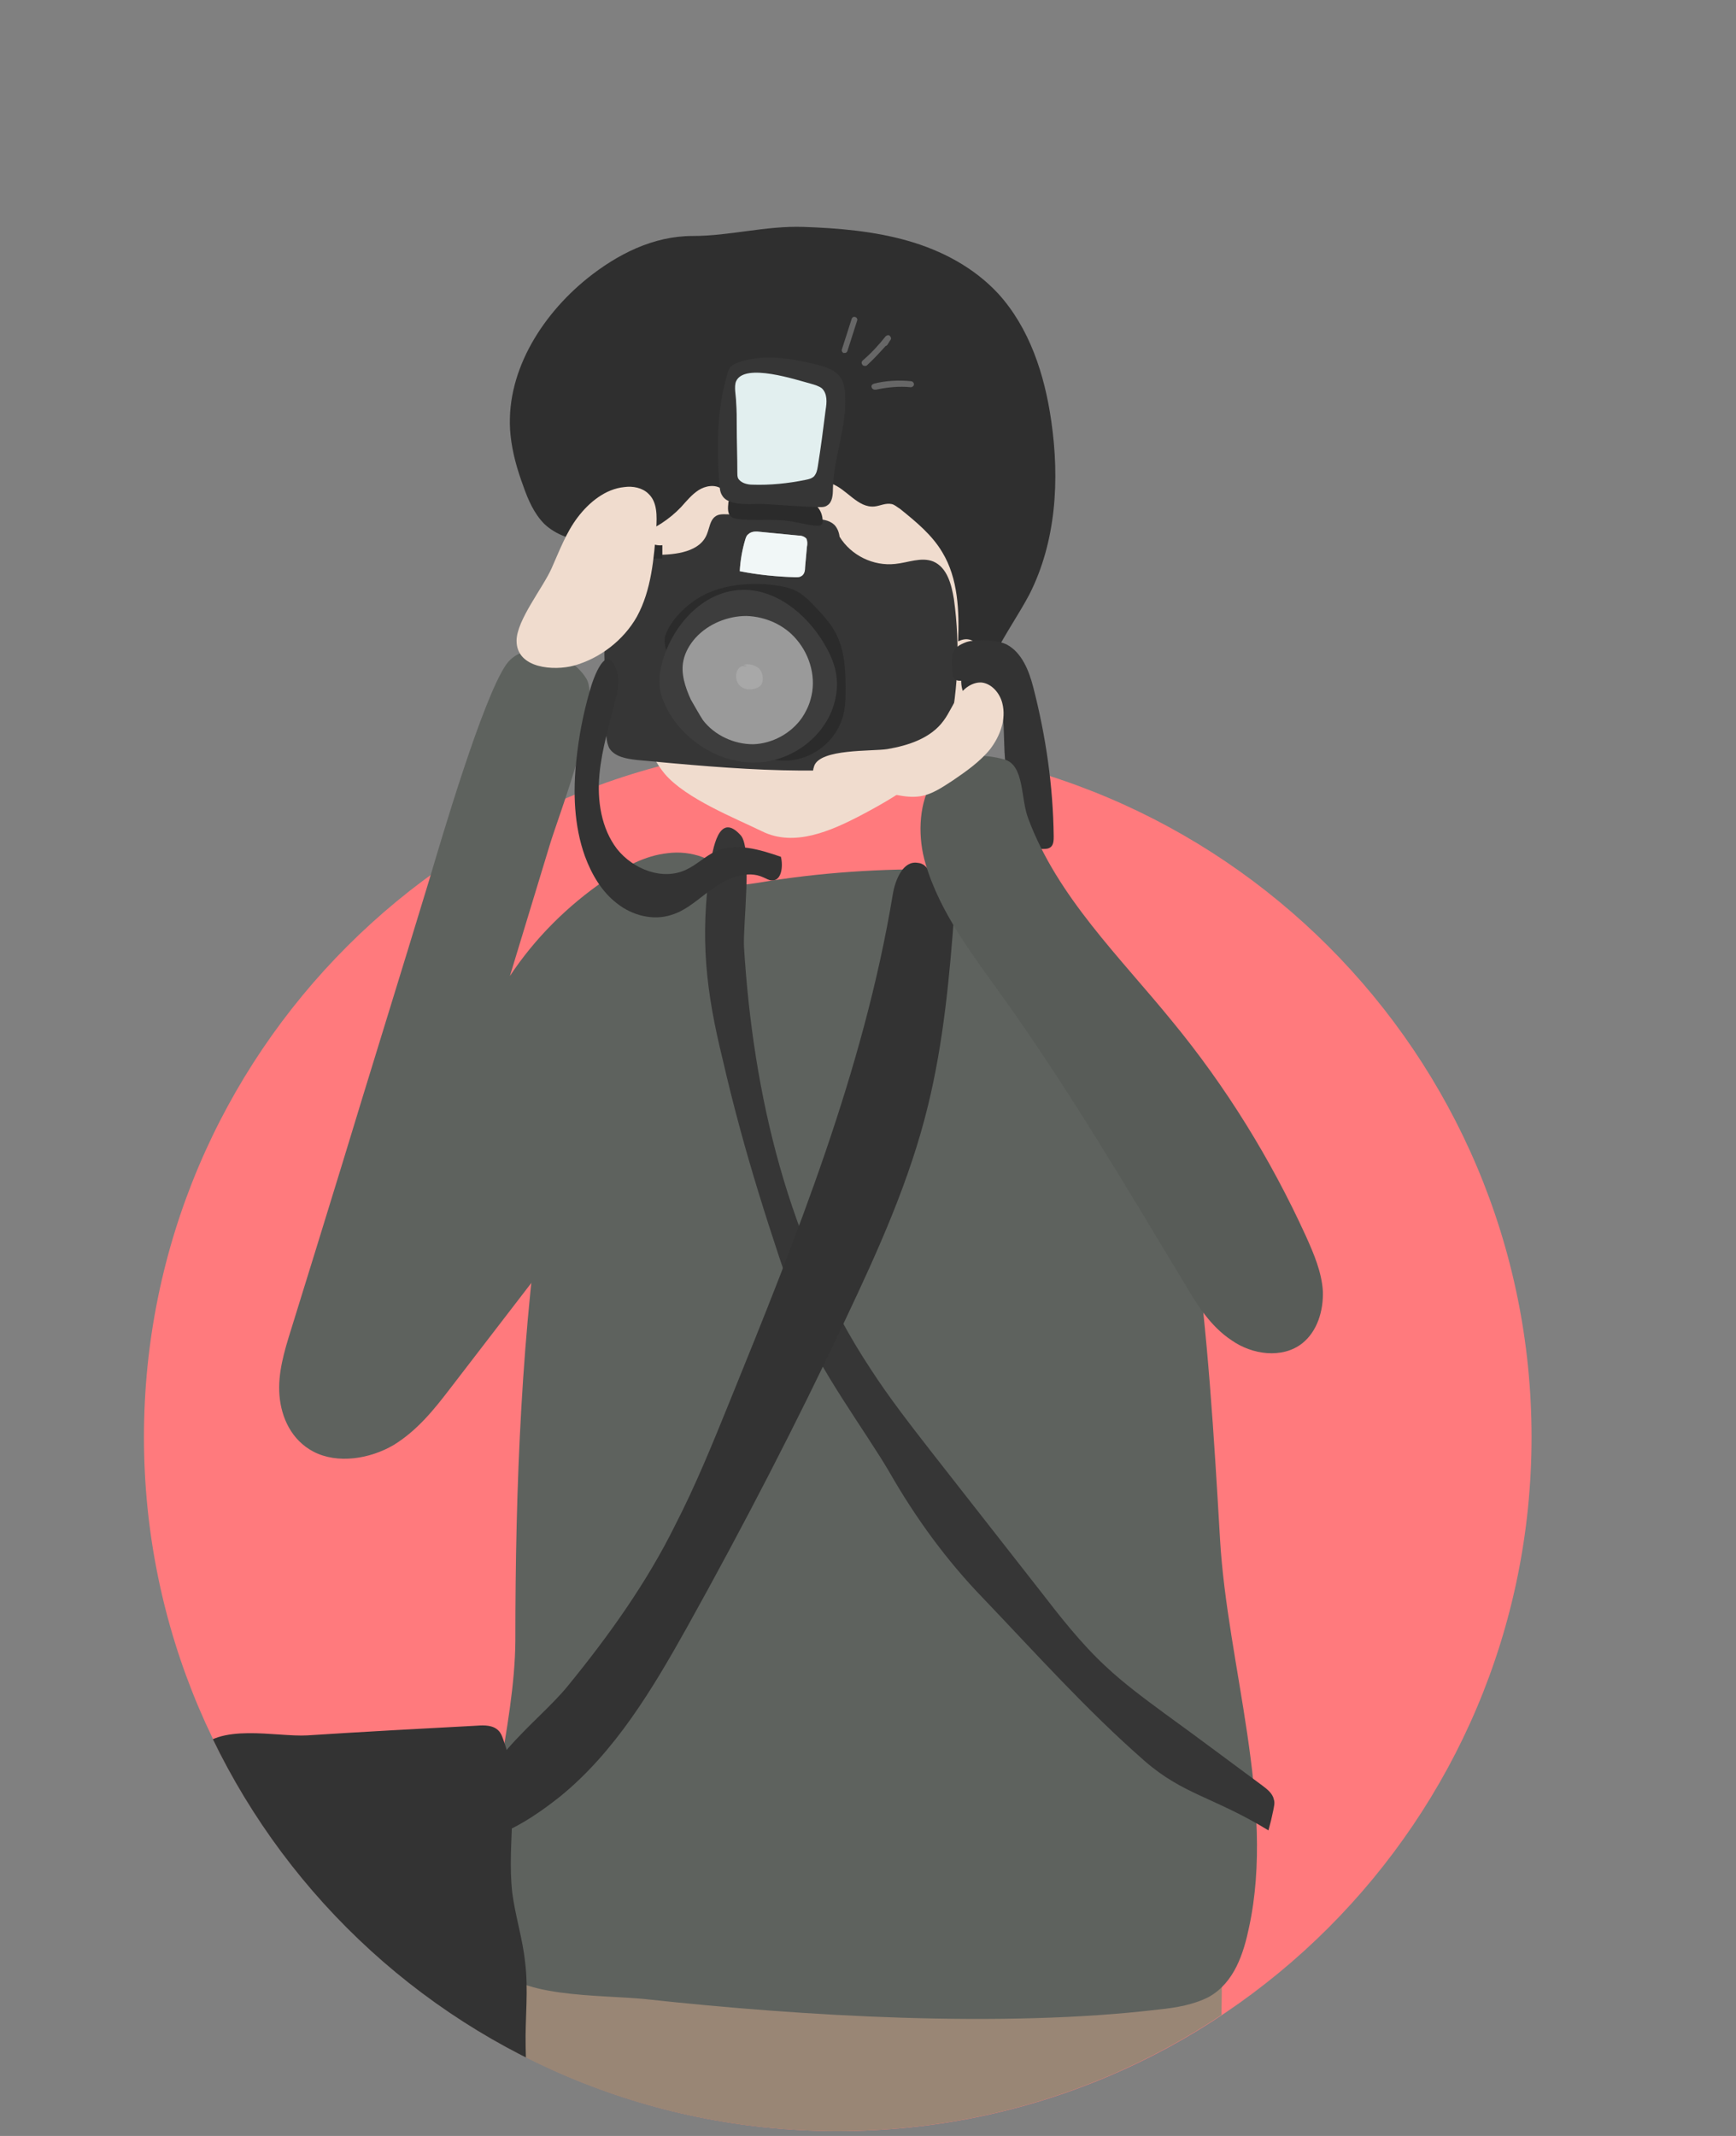 <?xml version="1.0" encoding="utf-8"?>
<!-- Generator: Adobe Illustrator 26.1.0, SVG Export Plug-In . SVG Version: 6.00 Build 0)  -->
<svg version="1.1" xmlns="http://www.w3.org/2000/svg" xmlns:xlink="http://www.w3.org/1999/xlink" x="0px" y="0px"
	 viewBox="0 0 287 353" style="enable-background:new 0 0 287 353;" xml:space="preserve">
<rect x="0" y="0" width="287" height="353" fill="#808080" stroke="none"/>
<style type="text/css">
	.st0{fill:#FF7A7D;}
	.st1{clip-path:url(#SVGID_00000075161092726154228670000003101394813766245517_);fill:#5E625E;}
	.st2{clip-path:url(#SVGID_00000075161092726154228670000003101394813766245517_);fill:#F0DCCE;}
	.st3{clip-path:url(#SVGID_00000075161092726154228670000003101394813766245517_);fill:#998675;}
	.st4{clip-path:url(#SVGID_00000075161092726154228670000003101394813766245517_);fill:#2F2F2F;}
	.st5{clip-path:url(#SVGID_00000075161092726154228670000003101394813766245517_);fill:#363636;}
	.st6{clip-path:url(#SVGID_00000075161092726154228670000003101394813766245517_);fill:#FFFFFF;}
	.st7{clip-path:url(#SVGID_00000075161092726154228670000003101394813766245517_);fill:#2B2B2B;}
	.st8{opacity:0.47;clip-path:url(#SVGID_00000075161092726154228670000003101394813766245517_);}
	.st9{fill:#E2EFEF;}
	.st10{clip-path:url(#SVGID_00000075161092726154228670000003101394813766245517_);fill:#3D3D3D;}
	.st11{clip-path:url(#SVGID_00000075161092726154228670000003101394813766245517_);fill:#9A9A9A;}
	.st12{clip-path:url(#SVGID_00000075161092726154228670000003101394813766245517_);fill:#666666;}
	.st13{clip-path:url(#SVGID_00000075161092726154228670000003101394813766245517_);fill:#E2EFEF;}
	.st14{clip-path:url(#SVGID_00000075161092726154228670000003101394813766245517_);fill:#A8A8A8;}
	.st15{clip-path:url(#SVGID_00000075161092726154228670000003101394813766245517_);fill:#333333;}
	.st16{clip-path:url(#SVGID_00000075161092726154228670000003101394813766245517_);fill:#585C58;}
</style>
<g id="Layer_2">
	<path class="st0" d="M138.5,352.2c63.3,0,114.7-51.3,114.7-114.7c0-63.3-51.3-114.7-114.7-114.7c-63.3,0-114.7,51.3-114.7,114.7
		C23.8,300.8,75.2,352.2,138.5,352.2z"/>
</g>
<g id="Layer_1">
	<g>
		<defs>
			<path id="SVGID_1_" d="M241.5,187.1c7.5,15.2,11.6,32.3,11.6,50.4c0,63.3-51.3,114.7-114.7,114.7S23.8,300.8,23.8,237.5
				c0-18.1,4.2-35.2,11.6-50.4c-7.5-15.2-11.6-32.3-11.6-50.4c0-63.3,51.3-114.7,114.7-114.7s114.7,51.3,114.7,114.7
				C253.2,154.8,249,171.9,241.5,187.1z"/>
		</defs>
		<clipPath id="SVGID_00000062911093493480634130000016201296131045813949_">
			<use xlink:href="#SVGID_1_"  style="overflow:visible;"/>
		</clipPath>
		<path style="clip-path:url(#SVGID_00000062911093493480634130000016201296131045813949_);fill:#5E625E;" d="M48.1,219.8
			c-1.1,3.5-2.2,7.2-1.9,10.8c0.3,3.7,2,7.4,5.6,9.3c4,2.1,9.4,1.2,13.3-1.1c3.9-2.4,6.7-5.9,9.3-9.3c6-7.8,12-15.6,18-23.4
			c12.7-16.5,25.8-33.8,28.7-53.7c0.4-2.5,0.6-5.3-0.8-7.5c-1.8-3-6.1-4.4-9.9-3.9c-3.8,0.4-7.2,2.3-10.3,4.4
			c-6.3,4.3-11.7,9.7-15.8,15.9c2.2-7.2,4.4-14.5,6.6-21.7c1.4-4.7,8.7-23.3,6-27.5c-2.6-4.2-10-6.7-13.2-2.3
			c-3.9,5.6-10.8,29.1-12.7,35.5c-4.8,15.8-9.7,31.5-14.5,47.3C53.7,201.7,50.9,210.8,48.1,219.8L48.1,219.8z"/>
		<path style="clip-path:url(#SVGID_00000062911093493480634130000016201296131045813949_);fill:#F0DCCE;" d="M161.4,106.9
			c-0.3,3.9-0.5,7.9-1.8,11.5c-2.9,8.1-10.2,12.6-17,16.2c-5.3,2.8-11.3,5.4-16.6,2.8c-4.5-2.2-12.6-5.4-16.1-9.5
			c-2.6-3.1-3.8-7.6-6.3-10.8c-5.7-7.3-3.7-17.9-3.7-27.7c0-12.4,2.1-26,10.3-33.9c4.3-4.2,9.8-6.3,15.3-7.6
			c5.2-1.2,10.6-1.6,15.6,0c6.3,2,11.6,7.1,15.3,13.3C165.2,76.1,162.5,90,161.4,106.9L161.4,106.9z"/>
		<path style="clip-path:url(#SVGID_00000062911093493480634130000016201296131045813949_);fill:#998675;" d="M84.8,297.6
			c0,0,6.9,250.4,9.5,290.9l19.4-0.7c0,0,9.9-195.8,25.1-208.9c0,0,6.6-1.4,9.2-0.6c2.6,0.8,23.8,192.7,20.6,207.9l17.2-1.1
			c0,0,21.3-236,15.1-293.5c0,0-0.5-29-51.3-23C98.7,274.5,88,268.6,84.8,297.6L84.8,297.6z"/>
		<path style="clip-path:url(#SVGID_00000062911093493480634130000016201296131045813949_);fill:#5E625E;" d="M80.1,316.1
			c0.1,2.8,0.1,5.6,1.5,8.1c3.2,6.1,17.6,5.4,25.2,6.2c25.8,2.8,58.9,4.8,84.8,1.7c2.9-0.3,5.8-0.8,8.3-2.1
			c4.2-2.4,5.7-7.2,6.6-11.5c4.4-20.4-3.6-43.4-4.8-64.1c-1-17-2-34-4.4-50.9c-2.3-16-6.1-32.1-15-46.2c-2.8-4.4-6.2-8.6-11.2-11
			c-4.5-2.1-9.9-2.5-15.1-2.6c-10.2-0.2-20.6,0.5-30.7,2.2c-7.1,1.1-12.2,0.6-19-0.1c-3.7-0.4-2.9-1.3-5,1.5
			c-1.8,2.3-2.1,6.7-2.9,9.3c-3.7,12.4-6.3,25-8.3,37.7c-3.9,25.5-4.9,51.2-4.9,76.9C85.1,285.3,79.7,302,80.1,316.1z"/>
		<path style="clip-path:url(#SVGID_00000062911093493480634130000016201296131045813949_);fill:#2F2F2F;" d="M97.1,46
			c-7.8,6.3-13.7,15.9-12.7,25.9c0.3,2.9,1.1,5.7,2.1,8.4c0.8,2.3,1.8,4.6,3.5,6.3c1.9,1.8,4.6,2.7,7.3,2.9
			c5.6,0.5,11.4-1.6,15.3-5.7c0.9-1,1.8-2.1,2.9-2.8c1.1-0.7,2.7-1,3.8-0.2c0.7,0.5,1.1,1.3,1.8,1.9c2.1,2,5.6,1,8.1-0.5
			c2.5-1.4,5.4-3.2,8.2-2.3c2.6,0.9,4.4,4.1,7.2,3.8c0.9-0.1,1.8-0.6,2.8-0.4c0.5,0.1,0.9,0.5,1.4,0.8c2.6,2.1,5.3,4.3,7,7.2
			c2.6,4.3,2.8,9.7,2.6,14.7c0.8-0.4,1.6-0.5,2.4-0.1c-0.1,2-1.4,3.8-1.8,5.7c-0.4,2,0.5,4.6,2.5,4.7c0.9-2.8,1.8-5.5,3-8.2
			c1.7-3.4,3.9-6.5,5.7-9.9c4.4-8.7,5-18.9,3.6-28.6c-1.1-7.7-3.6-15.4-8.8-21.1c-4-4.3-9.3-7.1-14.9-8.7
			c-5.6-1.6-11.5-2.1-17.3-2.3c-6.3-0.2-12.1,1.5-18.3,1.5C108,39,102.1,42,97.1,46L97.1,46z"/>
		<path style="clip-path:url(#SVGID_00000062911093493480634130000016201296131045813949_);fill:#363636;" d="M137.9,86.7
			c-0.9-0.8-2.1-0.9-3.2-0.9c-4.8-0.3-9.6-0.5-14.4-0.8c-0.7,0-1.5-0.1-2.1,0.4c-0.8,0.6-0.9,1.8-1.3,2.8c-1.1,3-5.1,3.5-8.4,3.5
			s-7.2,0.5-8.4,3.5c-0.4,1-0.4,2.1-0.4,3.2l0.5,22.4c0,0.9,0.1,1.9,0.5,2.8c0.9,1.5,2.9,1.8,4.6,2c16,1.5,32.2,3,47.9,0.1
			c0.8-0.1,1.7-0.4,2.3-0.9c0.6-0.6,0.8-1.4,1-2.1c1.9-7.7,2.3-15.8,1.2-23.7c-0.4-2.4-1.1-5.2-3.4-6.2c-2-0.8-4.2,0.2-6.3,0.4
			c-3.6,0.4-7.3-1.4-9.2-4.5C138.7,87.9,138.4,87.2,137.9,86.7L137.9,86.7z"/>
		<path style="clip-path:url(#SVGID_00000062911093493480634130000016201296131045813949_);fill:#FFFFFF;" d="M133.4,90.4l-0.3,3.3
			c0,0.6-0.1,1.2-0.6,1.5c-0.3,0.2-0.6,0.2-1,0.2c-3.1-0.1-6.2-0.4-9.2-1c0.1-1.8,0.4-3.5,0.9-5.2c0.1-0.3,0.2-0.7,0.5-0.9
			c0.5-0.5,1.3-0.5,2-0.4c2.1,0.2,4.2,0.4,6.2,0.6c0.5,0,1,0.1,1.4,0.5C133.5,89.4,133.5,89.9,133.4,90.4L133.4,90.4z"/>
		<path style="clip-path:url(#SVGID_00000062911093493480634130000016201296131045813949_);fill:#2B2B2B;" d="M116.6,98.2
			c3.2-1.5,6.9-1.9,10.5-1.6c1.9,0.2,3.9,0.5,5.4,1.6c0.7,0.5,1.3,1.1,1.9,1.7c1.4,1.5,2.9,3,3.8,4.8c1.4,2.7,1.6,5.9,1.6,9
			c0,1.5,0,3-0.4,4.5c-1,4.1-4.9,7.3-9.2,7.5c-1.9,0.1-3.7-0.4-5.5-0.8c-2.9-0.8-5.8-1.7-8.3-3.3c-2.5-1.6-4.6-4.1-5.3-7
			c-0.4-1.8-0.2-3.7-0.5-5.5c-0.3-1.4-1-2.6-0.6-4.1C111.1,102,114,99.5,116.6,98.2L116.6,98.2z"/>
		<g style="opacity:0.47;clip-path:url(#SVGID_00000062911093493480634130000016201296131045813949_);">
			<path class="st9" d="M133.4,90.4l-0.3,3.3c0,0.6-0.1,1.2-0.6,1.5c-0.3,0.2-0.6,0.2-1,0.2c-3.1-0.1-6.2-0.4-9.2-1
				c0.1-1.8,0.4-3.5,0.9-5.2c0.1-0.3,0.2-0.7,0.5-0.9c0.5-0.5,1.3-0.5,2-0.4c2.1,0.2,4.2,0.4,6.2,0.6c0.5,0,1,0.1,1.4,0.5
				C133.5,89.4,133.5,89.9,133.4,90.4L133.4,90.4z"/>
		</g>
		<path style="clip-path:url(#SVGID_00000062911093493480634130000016201296131045813949_);fill:#3D3D3D;" d="M138.2,115
			c0.3-1.6,0.2-3.2-0.2-4.7c-0.4-1.4-1-2.7-1.8-4c-2.9-4.9-8.1-9.1-13.8-8.8c-6.2,0.3-11.2,5.8-12.9,11.9c-0.4,1.4-0.6,2.9-0.4,4.4
			c0.2,1.4,0.8,2.6,1.4,3.8c3,5.2,9,8.8,15,8.4C131.6,125.6,137.2,121,138.2,115z"/>
		<path style="clip-path:url(#SVGID_00000062911093493480634130000016201296131045813949_);fill:#9A9A9A;" d="M116.2,119
			c1.9,2.5,5.1,4,8.3,4c3.2-0.1,6.3-1.8,8.1-4.4c0.6-0.9,1.1-1.9,1.4-3c1-3.4,0-7.2-2.3-9.9c-2-2.4-5.1-3.8-8.3-3.9
			c-3.1,0-6.3,1.3-8.4,3.6c-0.9,1-1.7,2.3-2,3.7c-0.5,2.2,0.3,4.5,1.2,6.5C114.9,116.8,115.5,117.9,116.2,119L116.2,119z"/>
		<path style="clip-path:url(#SVGID_00000062911093493480634130000016201296131045813949_);fill:#666666;" d="M139.4,58.3
			c-0.2-0.1-0.3-0.4-0.2-0.6l1.6-5c0.1-0.3,0.4-0.4,0.6-0.3c0.3,0.1,0.4,0.4,0.3,0.6l-1.6,5c-0.1,0.3-0.4,0.4-0.6,0.3
			C139.5,58.4,139.4,58.4,139.4,58.3L139.4,58.3z"/>
		<path style="clip-path:url(#SVGID_00000062911093493480634130000016201296131045813949_);fill:#666666;" d="M142.7,60.4
			c0,0-0.1,0-0.1-0.1c-0.2-0.2-0.2-0.5,0-0.7c1.4-1.2,2.7-2.6,3.8-4c0.2-0.2,0.5-0.3,0.7-0.1c0.2,0.2,0.3,0.5,0.1,0.7l-0.5,0.8
			c0,0-0.2,0.2-0.3,0.2c-1,1.1-2,2.2-3.1,3.2C143.2,60.5,142.9,60.5,142.7,60.4L142.7,60.4z"/>
		<path style="clip-path:url(#SVGID_00000062911093493480634130000016201296131045813949_);fill:#666666;" d="M144.3,64.3
			c0,0-0.2-0.2-0.2-0.3c-0.1-0.3,0.1-0.5,0.4-0.6c2-0.5,4.1-0.6,6.1-0.4c0.3,0,0.5,0.3,0.5,0.5c0,0.3-0.3,0.5-0.5,0.5
			c-1.9-0.2-3.9,0-5.8,0.4C144.6,64.4,144.5,64.4,144.3,64.3L144.3,64.3z"/>
		<path style="clip-path:url(#SVGID_00000062911093493480634130000016201296131045813949_);fill:#2B2B2B;" d="M105.4,91.8
			c0,0,0,0.3,0.1,0.4c0.1,0.1,0.2,0.1,0.3,0.1h3.7c0-0.8,0-1.5,0-2.2c-0.7,0.1-1.4-0.1-2-0.3c-0.7-0.1-1.5,0-1.9,0.5
			C105.4,90.8,105.4,91.3,105.4,91.8L105.4,91.8z"/>
		<path style="clip-path:url(#SVGID_00000062911093493480634130000016201296131045813949_);fill:#2B2B2B;" d="M120.4,83.3
			c0,0,0-0.4,0.1-0.5c0.2-0.3,0.5-0.3,0.8-0.3c4-0.1,7.9,0.1,11.9,0.4c0.4,0,0.8,0.1,1.2,0.3c0.4,0.2,0.7,0.5,1,0.9
			c0.4,0.6,0.6,1.3,0.6,2c0,0.3,0,0.5-0.3,0.7c-0.2,0.1-0.4,0.1-0.6,0.1c-1.6-0.1-3.2-0.6-4.7-0.8c-2.2-0.3-4.5-0.1-6.7-0.2
			C121.3,85.8,120.1,85.8,120.4,83.3L120.4,83.3z"/>
		<path style="clip-path:url(#SVGID_00000062911093493480634130000016201296131045813949_);fill:#363636;" d="M135,83.8
			c0.6,0,1.3,0.1,1.8-0.3c0.8-0.5,0.9-1.7,0.9-2.7c0.1-5.3,2.4-10.4,2-15.7c0-0.8-0.2-1.6-0.5-2.3c-0.8-1.6-2.7-2.2-4.4-2.6
			c-4.1-1-8.4-1.7-12.5-0.4c-0.5,0.2-1.1,0.4-1.5,0.8c-0.3,0.4-0.5,0.9-0.6,1.4c-1.7,5.7-1.7,11.9-1.3,17.8c0.1,0.8,0.1,1.5,0.5,2.1
			c1.1,1.9,5.2,1.3,7,1.4C129.3,83.5,132.2,83.7,135,83.8L135,83.8z"/>
		<path style="clip-path:url(#SVGID_00000062911093493480634130000016201296131045813949_);fill:#E2EFEF;" d="M134,63.4
			c0.7,0.2,1.4,0.4,1.9,0.8c0.9,0.9,0.8,2.3,0.6,3.5c-0.4,3.2-0.8,6.3-1.3,9.4c-0.1,0.6-0.2,1.1-0.6,1.6c-0.4,0.4-0.9,0.5-1.4,0.6
			c-2.9,0.6-5.9,0.9-8.8,0.8c-0.9,0-2-0.3-2.4-1.1c-0.1-0.3-0.1-0.6-0.1-0.9c0-2.6-0.1-5.2-0.1-7.7c0-1.3,0-2.6-0.1-3.9
			c0-1-0.4-2.6,0-3.5C123.1,59.9,131.7,62.8,134,63.4z"/>
		<path style="clip-path:url(#SVGID_00000062911093493480634130000016201296131045813949_);fill:#A8A8A8;" d="M125.5,110.5
			c-0.7-0.6-1.7-0.9-2.6-0.6l0.6,0.2c0,0-0.3,0.1-0.5,0c-0.5-0.1-0.9,0.3-1.1,0.7c-0.4,0.9-0.2,2,0.5,2.6c0.7,0.6,1.8,0.7,2.7,0.3
			c0.3-0.1,0.6-0.3,0.8-0.6C126.3,112.3,126.1,111.1,125.5,110.5L125.5,110.5z"/>
		<path style="clip-path:url(#SVGID_00000062911093493480634130000016201296131045813949_);fill:#F0DCCE;" d="M91.2,93.9
			c1.3-2.9,2.4-5.9,4.3-8.4c1.9-2.5,4.6-4.7,7.7-5c1.4-0.2,3,0.1,4,1.1c1.5,1.4,1.4,3.7,1.3,5.7c-0.4,5-0.8,10.2-3.2,14.6
			c-2.2,3.9-6.1,6.9-10.4,8.1c-3.3,0.9-9.5,0.5-9.5-4.1C85.4,102.5,89.8,97.1,91.2,93.9z"/>
		<path style="clip-path:url(#SVGID_00000062911093493480634130000016201296131045813949_);fill:#363636;" d="M132.5,218.6
			c2.4,7,10.9,18.4,14.6,24.8c4.3,7.5,9.4,14.5,15.4,20.7c8.8,9.2,17.1,18.5,26.7,26.9c6.4,5.6,11.5,6,20.5,11.5
			c0.5-1.9,0.4-1.4,0.8-3.3c0.1-0.6,0.3-1.2,0.1-1.8c-0.2-1-1.1-1.7-1.9-2.3c-5.3-3.9-10.6-7.9-16-11.8c-3.4-2.5-6.8-5-9.9-7.9
			c-4.1-3.8-7.6-8.3-11-12.7c-5.9-7.5-11.8-15.1-17.7-22.6c-3.5-4.5-7.1-9.1-10.2-13.9c-13.6-20.6-19.4-45.3-20.9-69.7
			c-0.2-3.4,1.4-16.1-0.5-18.4c-3.7-4.2-4.7,2.4-5.1,5.1c-1.7,11.9-0.7,20.6,2.1,32C123.1,190.8,127.3,203.5,132.5,218.6z"/>
		<path style="clip-path:url(#SVGID_00000062911093493480634130000016201296131045813949_);fill:#333333;" d="M166.4,106.5
			c2.5,1.3,3.7,4.3,4.4,7c2.1,8.1,3.3,16.4,3.4,24.7c0,0.6,0,1.4-0.5,1.8c-0.4,0.3-0.8,0.3-1.3,0.3c-1.1,0-2.3,0-3.1-0.7
			c-0.6-0.5-0.8-1.3-1-2c-1.4-5-2.2-10.1-2.3-15.3c-0.1-2.6,0-5.4-1.5-7.4c-1.2-1.6-3.3-2.5-5.2-2.4c-0.5,0-1.1,0.1-1.5-0.3
			c-0.2-0.2-0.3-0.6-0.3-0.9c-0.2-3.2-0.4-4.2,2.3-5.2C161.5,105.6,164.7,105.7,166.4,106.5L166.4,106.5z"/>
		<path style="clip-path:url(#SVGID_00000062911093493480634130000016201296131045813949_);fill:#333333;" d="M95.3,125.5
			c-0.6,5.4-0.4,11,1.4,16c1.1,3,2.8,5.9,5.3,7.8c2.5,2,6,2.9,9,1.9c2.7-0.8,4.8-3,7.2-4.6c2.3-1.6,5.4-2.8,8-1.6
			c0.5,0.2,0.9,0.5,1.4,0.5c1.6,0.1,1.9-2.3,1.5-3.9c-3.5-1.2-7.4-2.4-10.8-0.9c-1.7,0.8-3.1,2.2-4.8,3c-3.9,1.9-8.8,0-11.5-3.4
			c-2.6-3.4-3.3-8-2.9-12.3c0.4-4.3,1.7-8.4,2.7-12.6c0.4-1.5,0.6-3,0.2-4.4c-1.7-5.4-4,1.3-4.5,3.2C96.4,118,95.7,121.7,95.3,125.5
			L95.3,125.5z"/>
		<path style="clip-path:url(#SVGID_00000062911093493480634130000016201296131045813949_);fill:#333333;" d="M155.4,144.4
			c-0.5-0.1-1,0-1.5,0.3c-0.4-1.1-1-2-2.2-2.1c-2.4-0.4-3.7,2.8-4.1,5.2c-4.8,29-15.9,56.6-27,83.9c-2.8,6.9-5.6,13.8-9,20.4
			c-4.7,9.5-11,18.3-17.7,26.5c-5,6.2-16.3,13.7-14.8,22.4c1.3-0.5-0.3,4.5,0.9,3.8c-0.3,1.3,2.5-3.1,2.8-1.8
			c3.5-1.4,6.9-3.8,9.8-6.1c9.1-7.4,15.3-17.8,21-28c9.3-16.7,18.1-33.7,26.2-50.9c5.4-11.4,10.6-22.9,13.6-35.2
			c2.6-10.6,3.6-21.5,4.4-32.4C158.1,147.9,157.7,144.8,155.4,144.4L155.4,144.4z"/>
		<path style="clip-path:url(#SVGID_00000062911093493480634130000016201296131045813949_);fill:#585C58;" d="M153,142.7
			c2.4,8.2,7.8,15.1,12.8,22.1c10.8,15.1,20.3,31.2,29.9,47.1c2.1,3.6,4.4,7.3,7.9,9.6c3.4,2.4,8.4,3.1,11.7,0.5
			c2.5-2,3.5-5.4,3.4-8.6c-0.2-3.2-1.5-6.2-2.8-9.1c-5.8-12.7-13.2-24.7-22.1-35.5c-8.7-10.7-19-20.6-23.8-33.5
			c-1.3-3.3-0.6-8.9-4-9.8C153.4,122.1,150.5,134.3,153,142.7L153,142.7z"/>
		<path style="clip-path:url(#SVGID_00000062911093493480634130000016201296131045813949_);fill:#F0DCCE;" d="M144.3,130.7
			c2.6,0.2,5.2,1.3,7.8,0.9c2-0.3,3.7-1.5,5.4-2.6c2.2-1.5,4.5-3.1,6.2-5.2c1.6-2.1,2.7-4.9,2-7.6c-0.4-1.6-1.7-3.2-3.4-3.4
			c-1.6-0.1-3,1-3.9,2.3c-0.9,1.3-1.5,2.8-2.4,4c-2.1,2.9-5.8,4.1-9.3,4.7c-2.5,0.4-11.1-0.1-12.1,2.8
			C132.9,131.5,142.3,130.5,144.3,130.7L144.3,130.7z"/>
		<path style="clip-path:url(#SVGID_00000062911093493480634130000016201296131045813949_);fill:#333333;" d="M78.8,285.2
			c1.3-0.1,2.7-0.1,3.6,0.8c0.4,0.4,0.6,0.9,0.8,1.5c3,7.9,0.5,16.9,1.5,25.4c0.5,3.8,1.7,7.5,2.1,11.3c0.6,4.6,0,9.3,0.1,14
			c0.1,10.1,2.9,20.7-1,30c-0.7,1.7-1.6,3.3-3.1,4.4c-1.9,1.5-4.4,1.9-6.8,2.1c-13.1,1.6-26.4,1.7-39.6,0.2
			c-0.6-0.1-1.3-0.1-1.7-0.5c-0.5-0.4-0.7-1-0.9-1.6c-1.8-5.9-2.4-12.2-2.8-18.4c-1.5-19.9-2-40,0.1-59.9c0.2-1.7,0.4-3.5,1.4-4.9
			c3.4-5,13.2-2.5,18.3-2.8C60.1,286.2,69.4,285.7,78.8,285.2L78.8,285.2z"/>
	</g>
</g>
</svg>
